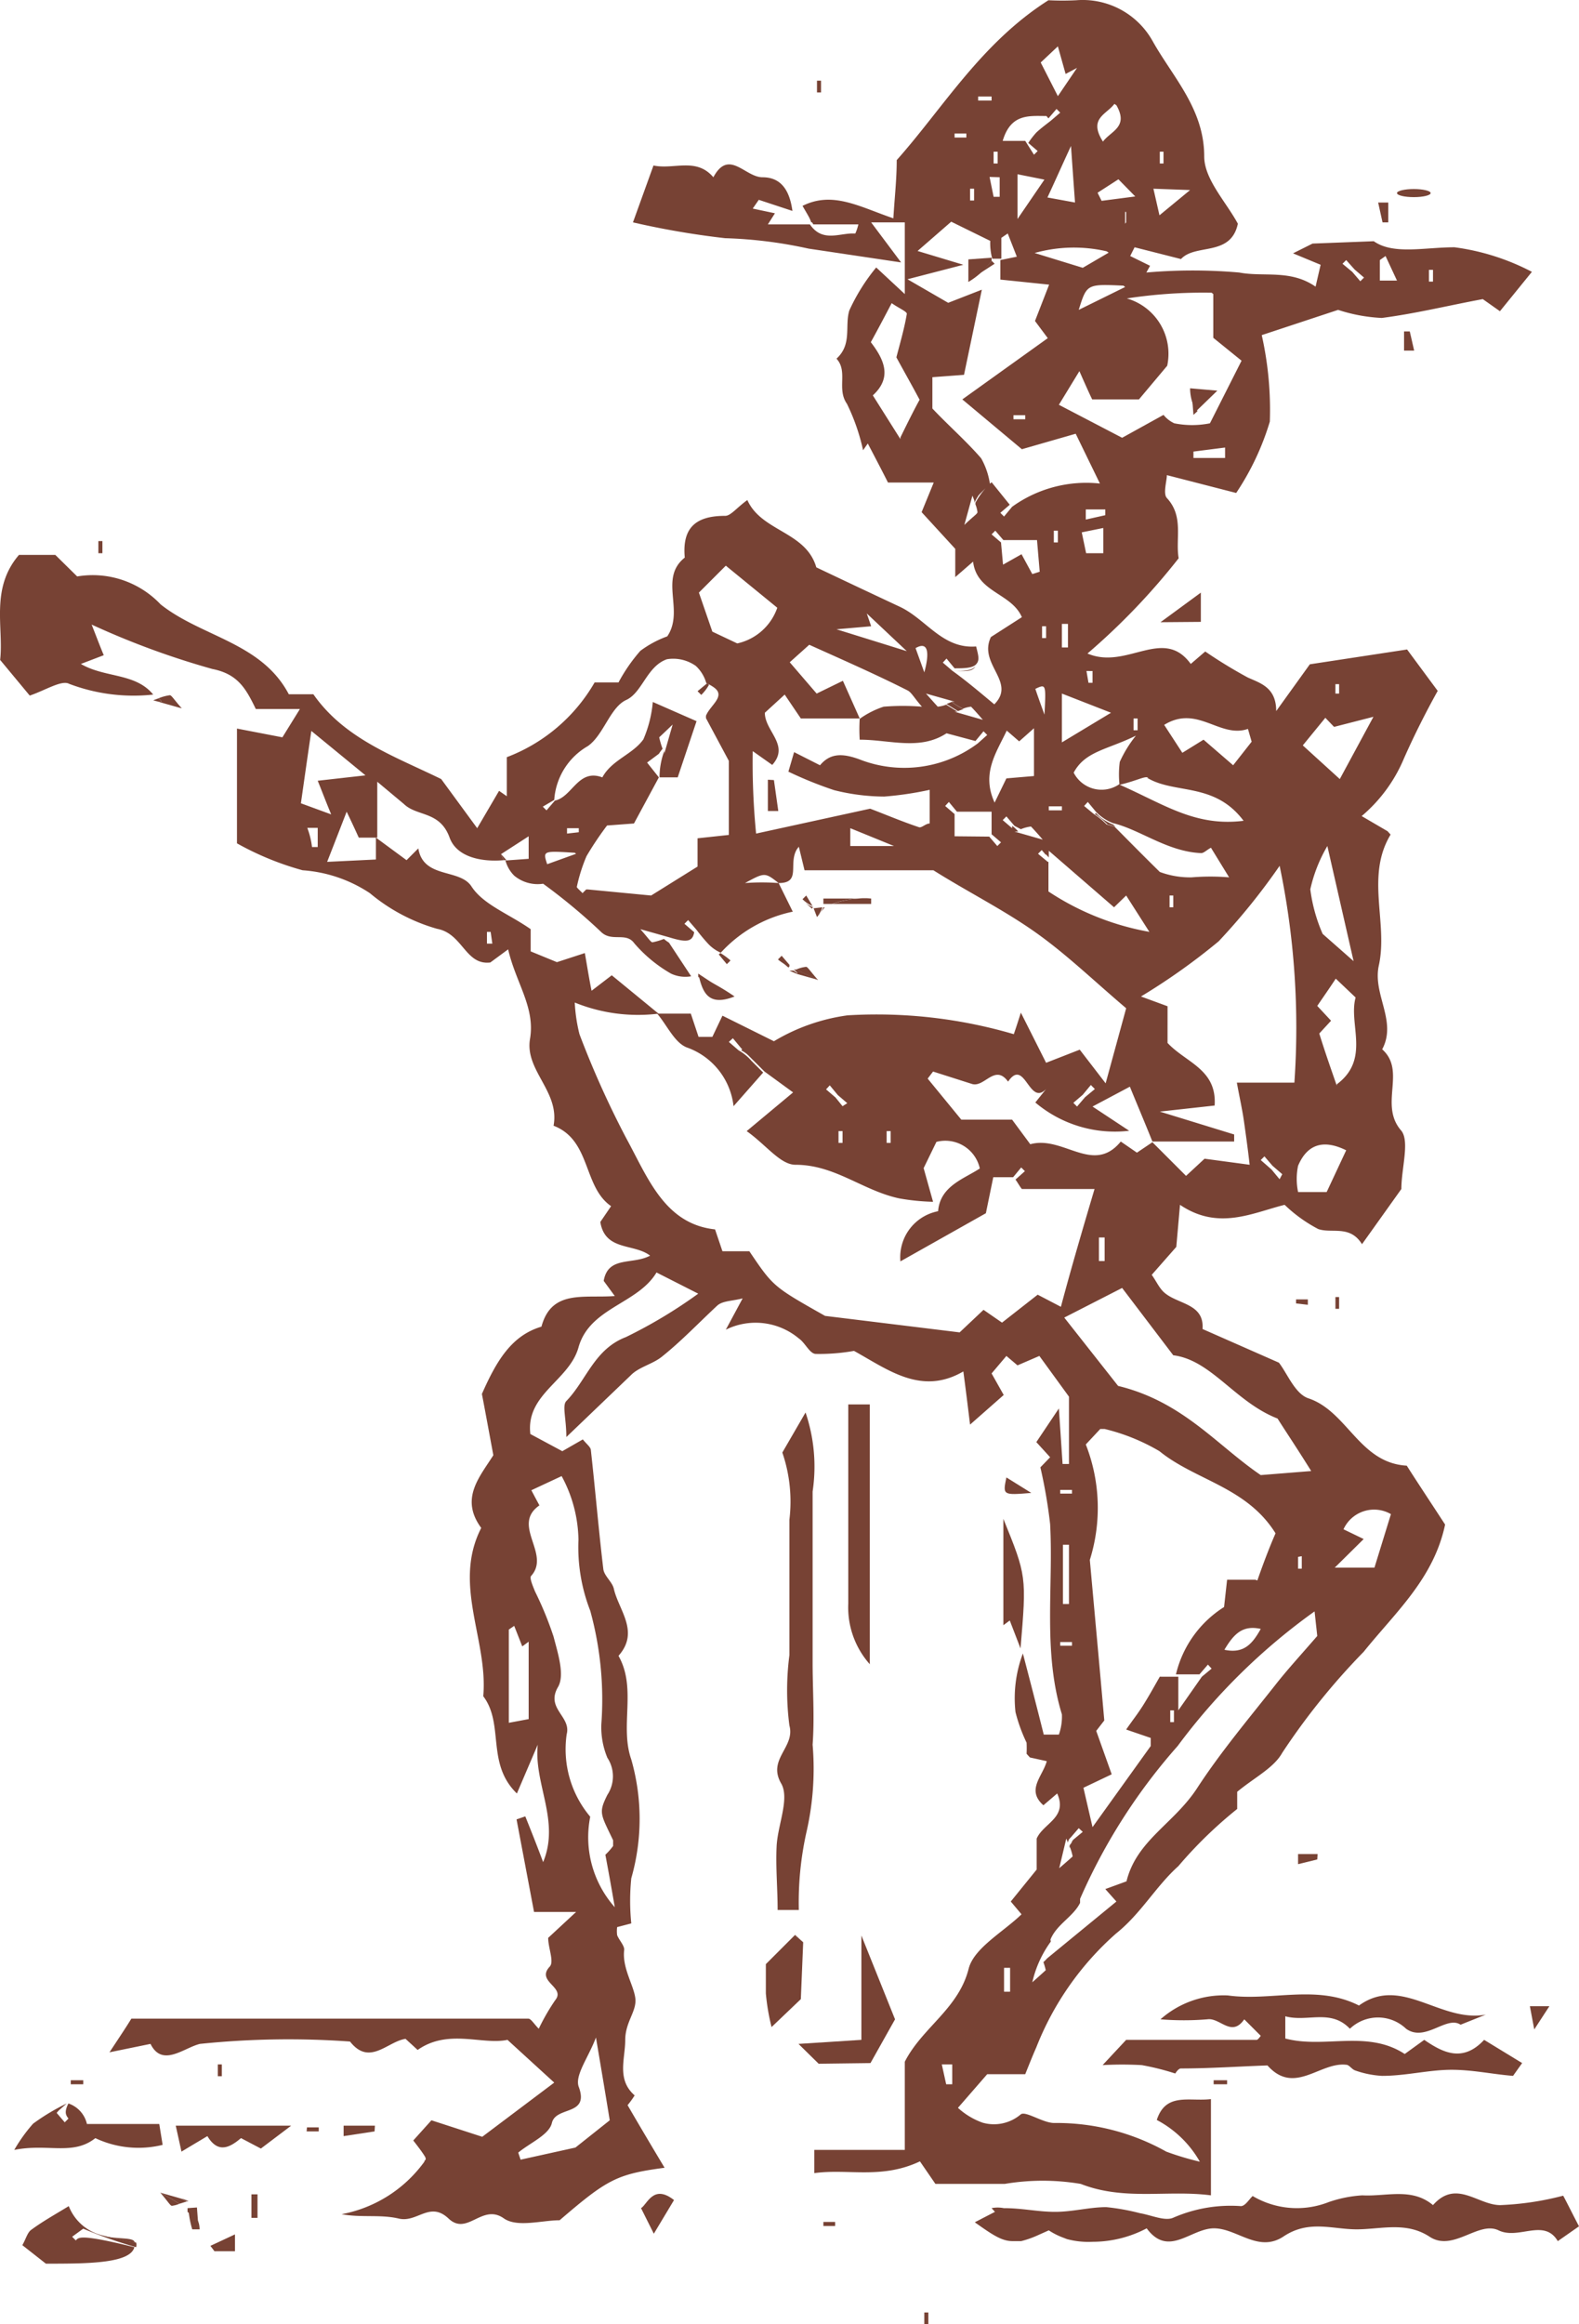 <svg id="Calavera_tequenos-postre" xmlns="http://www.w3.org/2000/svg" width="46.934" height="69.057" viewBox="0 0 46.934 69.057">
  <path id="Trazado_25954" data-name="Trazado 25954" d="M37,15.51Z" transform="translate(-6.526 -11.393)" fill="#774234"/>
  <path id="Trazado_25955" data-name="Trazado 25955" d="M36.26,27.51Z" transform="translate(-6.526 -11.393)" fill="#774234"/>
  <path id="Trazado_25956" data-name="Trazado 25956" d="M39.07,35.58a2.24,2.24,0,0,1,.38.31l-.35-.34Z" transform="translate(-6.526 -11.393)" fill="#774234"/>
  <path id="Trazado_25957" data-name="Trazado 25957" d="M21.42,36.77a1,1,0,0,0,.08.18h.08Z" transform="translate(-6.526 -11.393)" fill="#774234"/>
  <path id="Trazado_25958" data-name="Trazado 25958" d="M38.65,76.28c1.3.51,2.58.17,3.87.34V73.76c-.64.08-1.34-.21-1.61.62a3.17,3.17,0,0,1,1.28,1.24,8.3,8.3,0,0,1-1-.3,6.66,6.66,0,0,0-3.33-.85c-.34,0-.87-.38-1-.25a1.23,1.23,0,0,1-1.13.24,2.16,2.16,0,0,1-.73-.44l.87-1H37c.12-.3.22-.55.33-.8a8.79,8.79,0,0,1,2.37-3.38c.74-.59,1.18-1.4,1.85-2a12.82,12.82,0,0,1,1.75-1.7v-.51c.52-.43,1.09-.71,1.34-1.16a20.189,20.189,0,0,1,2.42-3c.94-1.17,2.08-2.17,2.42-3.78-.35-.54-.77-1.17-1.14-1.75-1.41-.08-1.76-1.61-2.92-2-.4-.13-.63-.74-.88-1.06l-2.27-1c.06-.82-.86-.72-1.22-1.17-.1-.12-.17-.27-.29-.44l.73-.83.11-1.25c1.14.77,2.15.24,3.11,0a4.33,4.33,0,0,0,1,.72c.41.14.94-.13,1.3.45l1.17-1.64c0-.61.25-1.41,0-1.73-.68-.77.16-1.77-.57-2.42.45-.84-.29-1.63-.1-2.49.28-1.27-.4-2.65.35-3.89h0l-.09-.1L47,35.64a4.53,4.53,0,0,0,1.26-1.72c.31-.7.65-1.37,1-2l-.91-1.23-2.89.44-1,1.39c0-.71-.48-.83-.85-1a14.309,14.309,0,0,1-1.26-.77l-.43.37c-.82-1.13-1.9.19-3.07-.31a19.88,19.88,0,0,0,2.71-2.83c-.1-.59.16-1.24-.35-1.79-.12-.13,0-.51,0-.68l2.06.53a7.88,7.88,0,0,0,1-2.12,10.14,10.14,0,0,0-.24-2.57l2.27-.75a4.89,4.89,0,0,0,1.3.24c1-.13,1.93-.36,3-.56l.51.36.95-1.17a6.89,6.89,0,0,0-2.3-.73c-.89,0-1.82.23-2.4-.18l-1.82.07-.58.29.82.34-.15.65c-.75-.52-1.54-.28-2.27-.42a15.87,15.87,0,0,0-2.76,0l.11-.2L40.12,19l.13-.26,1.38.35c.43-.47,1.48-.06,1.69-1.05-.35-.65-1-1.32-1-2,0-1.41-.93-2.35-1.53-3.42a2.38,2.38,0,0,0-2.27-1.22,8.06,8.06,0,0,1-.83,0c-2,1.27-3.13,3.2-4.51,4.75,0,.57-.06,1.07-.1,1.73-1-.34-1.8-.82-2.7-.37l.32.55h1.34a1.47,1.47,0,0,1-.09.27h-.08c-.42,0-.91.26-1.27-.27H29.35l.21-.33-.66-.14.18-.26,1,.33c-.09-.66-.37-1-.89-1s-1-.86-1.46,0c-.51-.6-1.17-.22-1.78-.35L25.34,18a24.6,24.6,0,0,0,2.74.47,13.25,13.25,0,0,1,2.48.31l2.75.41L32.42,18h1v2.13l-.85-.79a5.75,5.75,0,0,0-.8,1.28c-.14.47.09,1-.38,1.43.35.38,0,.9.31,1.34a6.08,6.08,0,0,1,.48,1.38l.14-.2c.22.42.44.84.6,1.16h1.36l-.36.88,1,1.09v.84l.53-.46c.11.92,1.14.93,1.45,1.65l-.92.59c-.39.81.77,1.33.1,2-.42-.35-.82-.69-1.25-1h0l-.28-.24.11-.12.24.29h0c.25,0,.53,0,.64-.12s.07-.25,0-.53c-1,.08-1.48-.81-2.27-1.18s-1.66-.78-2.48-1.17c-.31-1.07-1.63-1.06-2.05-2-.32.23-.5.48-.67.47-.88,0-1.27.37-1.19,1.24-.78.62,0,1.57-.52,2.34a3.13,3.13,0,0,0-.8.43,5,5,0,0,0-.65.94H24.2a5.1,5.1,0,0,1-2.61,2.22v1.16l-.23-.16L20.71,36l-1.07-1.46c-1.39-.68-2.87-1.19-3.8-2.52h-.73c-.81-1.54-2.59-1.7-3.81-2.67a2.78,2.78,0,0,0-2.48-.83l-.65-.64H7.09c-.86,1-.45,2.16-.56,3.12l.88,1.06c.47-.16.95-.47,1.17-.35a5.39,5.39,0,0,0,2.5.32c-.53-.65-1.43-.49-2.15-.91l.68-.26c-.11-.26-.21-.53-.36-.91a24.07,24.07,0,0,0,3.59,1.32c.76.15,1,.59,1.29,1.19h1.31l-.52.84-1.35-.26v3.41a8.72,8.72,0,0,0,1.95.8,4.13,4.13,0,0,1,2,.68,5.42,5.42,0,0,0,2,1.06c.76.14.84,1.09,1.58,1l.53-.39c.23,1,.81,1.72.65,2.66s.89,1.56.7,2.58c1.12.43.87,1.81,1.71,2.39l-.32.47c.14.87,1,.63,1.48,1-.52.28-1.25,0-1.38.75l.33.45c-.93.07-1.88-.2-2.18.91-.88.26-1.33,1-1.77,2,.08.41.21,1.12.34,1.82-.41.65-1,1.29-.36,2.16-.86,1.68.21,3.33.06,5,.63.83.08,2,1,2.89l.62-1.45c-.12,1.17.67,2.26.16,3.49-.17-.46-.35-.91-.53-1.36l-.26.09.52,2.75h1.25l-.83.77c0,.3.18.7.05.85-.43.45.48.61.16,1a6.3,6.3,0,0,0-.49.85c-.14-.14-.23-.3-.31-.3H10.43c-.12.2-.3.47-.65,1L11,72.12c.35.71,1,.11,1.47,0a25.591,25.591,0,0,1,4.46-.07c.58.74,1.11,0,1.65-.08l.36.33c.91-.64,1.92-.14,2.67-.3L23,73.27l-2.14,1.61-1.51-.49-.54.6c.14.18.24.31.33.45s0,.12,0,.18a3.93,3.93,0,0,1-2.46,1.56c.58.11,1.15,0,1.7.13s.92-.53,1.48,0,1-.47,1.65,0c.4.27,1.13.05,1.65.05,1.42-1.22,1.7-1.37,3.12-1.56-.39-.65-.74-1.24-1.1-1.86a2.47,2.47,0,0,0,.21-.29c-.54-.47-.28-1.09-.28-1.64s.35-.86.3-1.25-.4-.91-.33-1.44c0-.13-.15-.28-.21-.43a.93.93,0,0,1,0-.24l.42-.11a6.64,6.64,0,0,1,0-1.34,6.41,6.41,0,0,0,0-3.53c-.35-1,.17-2.11-.38-3.08.64-.72,0-1.36-.14-2-.05-.2-.28-.37-.31-.57-.14-1.17-.24-2.36-.37-3.53,0-.1-.12-.18-.24-.33l-.61.35L22.29,54c-.14-1.19,1.15-1.58,1.43-2.57.33-1.19,1.76-1.29,2.32-2.23l1.24.63a14.389,14.389,0,0,1-2.15,1.29c-.94.36-1.17,1.28-1.77,1.9-.13.13,0,.52,0,1.07l1.91-1.83c.24-.25.64-.33.92-.55.59-.47,1.09-1,1.66-1.53.16-.14.44-.13.75-.21l-.5.93a2,2,0,0,1,2.17.26c.19.13.32.45.5.46a5.92,5.92,0,0,0,1.14-.09c1,.55,2,1.34,3.25.61.07.52.12.93.2,1.58l1-.88L36,52.2l.44-.52.33.28.65-.28.88,1.21v2h-.19L38,53.24l-.67,1,.41.45-.29.3a15,15,0,0,1,.29,1.69c.1,1.88-.22,3.79.35,5.65a1.59,1.59,0,0,1-.09.6h-.45c-.2-.8-.41-1.61-.62-2.41a3.77,3.77,0,0,0-.22,1.74,4.76,4.76,0,0,0,.33.91q.008.165,0,.33s.08.09.1.11l.5.11c-.12.45-.62.85-.1,1.31l.41-.35c.32.72-.41.88-.61,1.34v.92l-.77.95.32.38c-.55.53-1.41,1-1.57,1.61-.3,1.2-1.38,1.75-1.9,2.77v2.62H30.73v.69c1-.14,2,.19,3.14-.35l.46.67h2.06a6.81,6.81,0,0,1,2.26,0ZM49,19.41h.12v.35H49Zm-1.46-.29.17-.12.34.73h-.51Zm-1,0,.25.28.28.24-.11.11-.24-.28-.29-.24ZM41,15.9h.11v.35H41Zm.9,1.14-.91.75L40.81,17ZM22.24,62.47l-.59.11V59.81l.16-.11.24.61.19-.14ZM23.63,75.2,22,75.56l-.07-.21c.35-.29.92-.53,1-.88.12-.51,1.12-.2.8-1.07-.13-.34.29-.88.51-1.47.14.83.26,1.54.41,2.46ZM22.56,56.12s-.13-.24-.24-.45l.9-.42a4.09,4.09,0,0,1,.5,1.89,5.21,5.21,0,0,0,.35,2.11,9.92,9.92,0,0,1,.33,3.37,2.36,2.36,0,0,0,.18,1,1,1,0,0,1,0,1.1c-.27.54-.2.57.17,1.35v.17a1.94,1.94,0,0,1-.23.26c.08.43.16.86.28,1.56a3.13,3.13,0,0,1-.73-2.69,3.11,3.11,0,0,1-.7-2.45c.14-.53-.63-.76-.26-1.4.21-.35,0-1-.13-1.5a10.21,10.21,0,0,0-.55-1.34c-.06-.15-.17-.4-.12-.46C22.91,57.56,21.71,56.71,22.56,56.12Zm24.5,1-.6-.29a1,1,0,0,1,1.41-.45l-.49,1.59H46.2Zm-2.5-10.69-.24-.29L44,45.86l.11-.11.24.28.29.25Zm1.4.38h-.85a1.9,1.9,0,0,1,0-.78c.25-.59.7-.82,1.43-.46Zm.3-3.16c-.18-.52-.35-1-.52-1.55l.35-.38-.41-.44c.17-.25.36-.52.55-.81l.59.56c-.22.79.45,1.83-.56,2.58Zm-.79-5.82a4.44,4.44,0,0,1,.51-1.3l.78,3.42-.92-.81a4.81,4.81,0,0,1-.37-1.35Zm.75-6.11h.11V32h-.11Zm-.3,1,.26.27,1.17-.3-1,1.85-1.1-1Zm-1.36,4.39A23.52,23.52,0,0,1,45,43.56H43.29c.08.44.16.79.21,1.14s.12.85.17,1.3l-1.34-.18-.55.51-1-1-.46.31-.48-.33c-.82,1-1.71-.19-2.69.08l-.54-.73H35.1l-1-1.22.16-.21,1.16.37c.37.11.68-.61,1.07-.07.5-.73.62.75,1.13.22l-.32.4a3.66,3.66,0,0,0,2.79.84L39,44.27l1.11-.59c.2.49.45,1.08.67,1.63h2.43V45.1L41,44.42l1.63-.18c.07-1.08-.85-1.27-1.4-1.86V41.29L40.44,41a18.91,18.91,0,0,0,2.31-1.64,19.181,19.181,0,0,0,1.81-2.24Zm-5.2,11.05v.7h-.17v-.7Zm-.93-4,.28-.24.24-.29.12.12-.29.24-.24.28ZM37.67,37l-.29-.24.11-.11.12.14a.31.31,0,0,0,.09-.12l1.94,1.68L40,38l.69,1.08a7.94,7.94,0,0,1-3-1.2V37Zm-1.06-1-.28-.24.11-.11.24.28h0l.19.1a1.11,1.11,0,0,1,.3-.08s.12.12.35.39l-.84-.24h.11a.83.83,0,0,0-.18-.17Zm1-3.27c-.18-.49-.27-.75-.31-.87.32-.15.32-.15.27.8Zm-.11-2.38V30h.12v.35Zm.59,5v.12H37.7v-.12Zm-.24-7.84v-.35h.12v.35ZM41,37.3c-.59-.58-1-1-1.35-1.35l-.23-.06a2.24,2.24,0,0,0-.38-.31l-.29-.24.11-.12.24.29h0a1.39,1.39,0,0,0,.51.34c.8.19,1.62.85,2.62.89.08,0,.16-.09.29-.16l.54.88a6.81,6.81,0,0,0-1.11,0A2.56,2.56,0,0,1,41,37.3Zm.4.7v.35h-.11V38Zm-1.6-3.31a.93.93,0,0,1-1.36-.34c.34-.64,1-.68,1.85-1.1a3.59,3.59,0,0,0-.48.78A2.91,2.91,0,0,0,39.8,34.69Zm3.82-1.64.11.38-.55.7-.88-.76-.63.39-.54-.83C42.12,32.32,42.78,33.34,43.62,33.05Zm-3,1.45c.82.5,2,.12,2.87,1.28-1.44.18-2.36-.49-3.68-1.07.54-.13.75-.27.85-.21Zm-.4-1.76h.12v.35h-.12Zm-1.4-1.41H39v.35h-.12Zm.73,1.24-1.46.88V32Zm-1.46-1.94v-.7h.18v.7Zm1.23-2.8h-.51l-.13-.62.64-.13Zm-.52-1v-.3h.58v.17ZM42,25v-.19l.94-.12V25Zm.59-4.87v1.3l.84.68-.94,1.86a2.7,2.7,0,0,1-1.06,0,.9.9,0,0,1-.32-.25l-1.23.68L38,23.42l.61-1c.18.41.32.72.38.84h1.39l.84-1a1.71,1.71,0,0,0-1.2-2,15,15,0,0,1,2.52-.17Zm-2.62-.21-1.38.68c.24-.77.24-.77,1.33-.72Zm0-1.88v-.35H40V18Zm-.26-3.52c.37.65-.16.76-.4,1.08-.44-.69.1-.8.34-1.12Zm.06,2.2.5.51-1,.13-.12-.24Zm-.29,2.18-.77.45-1.43-.44a4.32,4.32,0,0,1,2.14-.05Zm-2.71-1V16.57l.8.16Zm.89-.64c.22-.47.39-.86.7-1.53.05.71.08,1.14.12,1.68Zm.31-4.49.23.82.34-.18-.57.84-.51-1Zm-.28,2.14h0l.24-.28.11.11-.28.24h0c-.14.11-.29.22-.43.35a2.55,2.55,0,0,0-.24.31h0l.28.24-.11.11L37,15.58h-.67c.24-.82.79-.74,1.3-.74Zm-1.63.99h.12v.35h-.12Zm.18.76v.58h-.18l-.12-.59Zm-.64-2.4H36v.12h-.4ZM35.36,17h.12v.35h-.12Zm-.46-1.64h.35v.12H34.9Zm-1.61,9.08-.82-1.3c.58-.53.34-1.06-.06-1.58.21-.38.4-.74.62-1.16.21.15.46.25.45.32-.07.42-.19.83-.31,1.29.2.37.44.79.69,1.26-.16.29-.35.67-.57,1.12Zm2.23,1.94a.86.86,0,0,1,.06.23c0,.05-.12.12-.39.38l.24-.87.06.15a1.49,1.49,0,0,0,.11-.15l.35-.35a2.2,2.2,0,0,0-.26-.76c-.45-.52-1-1-1.45-1.48V22.6l.94-.07L35.71,20l-1,.39-1.21-.7,1.66-.43-1.36-.41,1-.87,1.16.57a1.76,1.76,0,0,0,.06.53h.27v-.62l.19-.13.27.69-.49.1v.58l1.45.15-.42,1.08.38.51-2.54,1.82,1.77,1.48,1.6-.46.72,1.48a3.77,3.77,0,0,0-2.61.69h0l-.24.29-.11-.11.28-.24L36,25.72a2.26,2.26,0,0,0-.48.61ZM37,23.73v.12h-.35v-.12Zm-.11,4.13-.55.31-.06-.66h0L36,27.27l.11-.11.24.28h1l.08.94-.22.07Zm-.44,5.24.37.32.44-.39v1.42l-.82.07-.35.72C35.69,34.37,36.14,33.76,36.45,33.1ZM34.9,36.24v-.66h0l-.28-.24.11-.12.24.29H36v.67h0l.28.24-.11.11-.24-.28h0Zm0-4h-.1a2.78,2.78,0,0,0,.35.21.84.84,0,0,1,.24-.06s.12.12.35.39l-.84-.24h.09l-.34-.21a1,1,0,0,1-.25.06s-.11-.12-.35-.39Zm-.9-.87-.26-.72C34.1,30.44,34.17,30.75,34,31.37Zm-1.71-1.75,1.19,1.12-2.09-.65L32.42,30Zm-.71,2L30.8,32l-.8-.93.58-.52c1,.45,2,.89,2.91,1.35.13.06.2.22.44.49a7,7,0,0,0-1.14,0,2.64,2.64,0,0,0-.71.36,4.92,4.92,0,0,0,0,.62c.89,0,1.79.33,2.58-.19l.86.23h0l.24-.29.11.11-.28.25h0a3.65,3.65,0,0,1-3.53.47c-.5-.18-.86-.18-1.16.18l-.77-.39-.17.58a11.74,11.74,0,0,0,1.36.55,6.21,6.21,0,0,0,1.49.19,10,10,0,0,0,1.35-.2v1c-.12,0-.24.14-.32.11-.51-.17-1-.38-1.45-.55L29,36.16a21.689,21.689,0,0,1-.1-2.45l.58.41c.53-.59-.22-1-.22-1.55l.59-.54.48.71h1.75Zm1.52,4.91H31.8V36Zm-5-8.33,1.53,1.25a1.63,1.63,0,0,1-1.19,1.06l-.74-.35L27.3,29ZM23,35.16h0a2,2,0,0,1,1-1.6c.47-.33.66-1.15,1.14-1.37s.61-1,1.21-1.21a1.16,1.16,0,0,1,.86.2,1.11,1.11,0,0,1,.31.51,1.17,1.17,0,0,1,.23.13c.36.26-.12.53-.24.84v.07L28.19,34v2.2l-.93.1v.84L25.88,38,24,37.82h-.05l-.11.11h0c-.05-.06-.13-.12-.17-.18a4.92,4.92,0,0,1,.29-.92,9.62,9.62,0,0,1,.61-.91l.8-.06.74-1.37-.35-.44.35-.26a1.489,1.489,0,0,1,.11-.15,2.56,2.56,0,0,1-.1-.34s.13-.12.4-.38l-.25.87a.24.24,0,0,0,0-.08,2.26,2.26,0,0,0-.14.78h.54l.56-1.67-1.3-.57a3.6,3.6,0,0,1-.28,1.11c-.32.45-.94.61-1.22,1.13-.72-.27-.89.58-1.41.69h0l-.25.29-.11-.11Zm.38,1V36h.35v.12Zm.27.6-.86.31c-.13-.4-.13-.4.82-.34Zm-8.18-1.5c.11-.77.2-1.41.31-2.15l1.61,1.32-1.42.16c.13.32.23.59.4,1Zm.5,1.3H15.8a2.373,2.373,0,0,0-.14-.57h.31Zm5.19,2.87H21v-.35h.11ZM37.37,49.86l-1.06.83-.55-.38-.71.67-4-.49c-1.54-.87-1.54-.87-2.25-1.92H28l-.22-.65c-1.5-.16-2-1.54-2.64-2.71a27.72,27.72,0,0,1-1.39-3.09,4.83,4.83,0,0,1-.14-.94,5,5,0,0,0,2.49.33l-1.39-1.14-.6.46c-.07-.34-.12-.66-.2-1.12l-.83.27-.78-.32V39c-.66-.46-1.41-.73-1.76-1.27s-1.43-.22-1.58-1.13l-.12.12-.23.23-.91-.67v.65L16.25,37c.22-.56.39-1,.58-1.49.15.31.26.55.36.77h.55V34.62l.79.66c.39.38,1.07.2,1.36,1,.21.58.95.73,1.61.67a1,1,0,0,1-.08-.18l.82-.53v.67l-.69.05a1,1,0,0,0,.26.45,1.09,1.09,0,0,0,.86.24,17.41,17.41,0,0,1,1.71,1.42c.32.33.75,0,1,.35a4.16,4.16,0,0,0,1.09.9,1,1,0,0,0,.6.08l-.66-1a1.18,1.18,0,0,1-.15-.11,1.91,1.91,0,0,1-.34.1c-.05,0-.12-.12-.36-.39l.85.24h0c.49.15.7.16.75-.15h0l-.29-.25.11-.11.25.29h0a5.12,5.12,0,0,0,.36.43,1.16,1.16,0,0,0,.36.25h0a4,4,0,0,1,2.14-1.22l-.42-.85a6.711,6.711,0,0,0-1,0c.59-.32.59-.32,1,0,.68,0,.28-.56.54-1l.06-.08.17.7h3.83c1,.63,2.06,1.16,3,1.82s1.74,1.44,2.73,2.28l-.61,2.23-.77-1-1,.39-.75-1.49c-.08.25-.14.44-.21.64a14.46,14.46,0,0,0-4.94-.56,5.76,5.76,0,0,0-2.19.77L28,41.57l-.3.63h-.41l-.23-.69h-1c.29.34.51.85.87,1a2.1,2.1,0,0,1,1.4,1.75l.88-1-.35-.35a1.43,1.43,0,0,0-.38-.31l-.29-.25.12-.11.24.29h0l.35.35.35.35.85.62L28.72,45c.58.41,1,1,1.45,1,1.18,0,2,.77,3.09,1a6.63,6.63,0,0,0,1,.1l-.28-1,.38-.78a1.05,1.05,0,0,1,1.29.79c-.47.31-1.18.52-1.24,1.27a1.39,1.39,0,0,0-1.12,1.49l2.54-1.43.22-1.07h.59l.24-.29.11.11-.28.25h0c.06.08.13.21.19.28h2.16c-.35,1.18-.68,2.3-1,3.5ZM33,45v.35h-.12V45Zm-1.43-.74L31.36,44l-.28-.24.11-.12.24.29.28.24Zm0,.74v.35h-.12V45Zm6.59,5.54,1.72-.88,1.52,2c1.13.14,1.84,1.39,3.1,1.88.26.41.59.9,1,1.56l-1.5.12c-1.31-.89-2.31-2.18-4.24-2.65Zm7.06,7.09V58h-.11v-.35Zm-1.38.7H43l-.09.81a3.25,3.25,0,0,0-1.43,2h.7l.25-.29.11.12-.29.24h0l-.7,1v-1H41c-.16.28-.32.57-.49.84s-.31.44-.51.73l.73.25v.24L39,65.68l-.27-1.17.84-.4-.46-1.29.24-.31c-.14-1.59-.27-3-.43-4.77a5.16,5.16,0,0,0-.12-3.43l.43-.46h.13a5.93,5.93,0,0,1,1.63.66c1.07.87,2.59,1.06,3.45,2.44-.18.41-.37.91-.54,1.4ZM44,59.79c-.26.47-.52.74-1.08.62C43.2,59.94,43.46,59.67,44,59.79Zm-2.58,2.42v.35h-.11v-.35Zm-3.38-6.55h.35v.11h-.35Zm.26,1.63v1.76h-.18V57.29Zm-.26,3v-.11h.35v.11Zm.18,5.73.05.12a.217.217,0,0,1,.08-.15l.24-.28.12.11-.29.24h0l-.1.19a1.71,1.71,0,0,1,.09.3s-.13.12-.4.35Zm-.47,3c.18-.45.68-.68.88-1.09v-.12a17.27,17.27,0,0,1,2.9-4.54,18.33,18.33,0,0,1,4.07-4l.08.73c-.51.59-.89,1-1.25,1.46-.79,1-1.63,2-2.32,3.06s-1.8,1.55-2.1,2.77l-.63.23.33.37-2.06,1.69a1.131,1.131,0,0,1-.11.11h0a2.171,2.171,0,0,1,.07.24s-.13.12-.4.36a3.29,3.29,0,0,1,.55-1.21Zm-1.38.84h.18v.71h-.18Zm-1.54,3.46h-.18l-.13-.59h.31Z" transform="translate(-6.526 -11.393)" fill="#774234"/>
  <path id="Trazado_25959" data-name="Trazado 25959" d="M37.53,69.57v0Z" transform="translate(-6.526 -11.393)" fill="#774234"/>
  <path id="Trazado_25960" data-name="Trazado 25960" d="M36.65,35.89h0a.83.83,0,0,1,.15.09h.08Z" transform="translate(-6.526 -11.393)" fill="#774234"/>
  <path id="Trazado_25961" data-name="Trazado 25961" d="M27.16,39.09Z" transform="translate(-6.526 -11.393)" fill="#774234"/>
  <path id="Trazado_25962" data-name="Trazado 25962" d="M28.56,42.6a1.43,1.43,0,0,1,.38.31l-.35-.35Z" transform="translate(-6.526 -11.393)" fill="#774234"/>
  <path id="Trazado_25963" data-name="Trazado 25963" d="M27.19,39.06Z" transform="translate(-6.526 -11.393)" fill="#774234"/>
  <path id="Trazado_25964" data-name="Trazado 25964" d="M36.61,46.39Z" transform="translate(-6.526 -11.393)" fill="#774234"/>
  <path id="Trazado_25965" data-name="Trazado 25965" d="M23,35.22Z" transform="translate(-6.526 -11.393)" fill="#774234"/>
  <path id="Trazado_25966" data-name="Trazado 25966" d="M42.21,61.12Z" transform="translate(-6.526 -11.393)" fill="#774234"/>
  <path id="Trazado_25967" data-name="Trazado 25967" d="M37.67,37Z" transform="translate(-6.526 -11.393)" fill="#774234"/>
  <path id="Trazado_25968" data-name="Trazado 25968" d="M34.86,35.58Z" transform="translate(-6.526 -11.393)" fill="#774234"/>
  <path id="Trazado_25969" data-name="Trazado 25969" d="M36,36.21Z" transform="translate(-6.526 -11.393)" fill="#774234"/>
  <path id="Trazado_25970" data-name="Trazado 25970" d="M34.88,31.35Z" transform="translate(-6.526 -11.393)" fill="#774234"/>
  <path id="Trazado_25971" data-name="Trazado 25971" d="M37.66,14.81Z" transform="translate(-6.526 -11.393)" fill="#774234"/>
  <path id="Trazado_25972" data-name="Trazado 25972" d="M35,32.52l.16-.06a2.781,2.781,0,0,1-.35-.21l-.15.06Z" transform="translate(-6.526 -11.393)" fill="#774234"/>
  <path id="Trazado_25973" data-name="Trazado 25973" d="M39.1,35.55h0l.35.34.23.06-.07-.06A1.39,1.39,0,0,1,39.1,35.55Z" transform="translate(-6.526 -11.393)" fill="#774234"/>
  <path id="Trazado_25974" data-name="Trazado 25974" d="M35.49,26.22v.11a2.26,2.26,0,0,1,.43-.61l-.35.35A1.491,1.491,0,0,1,35.49,26.22Z" transform="translate(-6.526 -11.393)" fill="#774234"/>
  <path id="Trazado_25975" data-name="Trazado 25975" d="M37.7,36.65a.31.31,0,0,1-.09.12l.09.1Z" transform="translate(-6.526 -11.393)" fill="#774234"/>
  <path id="Trazado_25976" data-name="Trazado 25976" d="M35.56,33.41Z" transform="translate(-6.526 -11.393)" fill="#774234"/>
  <path id="Trazado_25977" data-name="Trazado 25977" d="M38.4,66.07h0c0,.07-.06.11-.08.15v.08Z" transform="translate(-6.526 -11.393)" fill="#774234"/>
  <path id="Trazado_25978" data-name="Trazado 25978" d="M34.9,31.33h0c.24,0,.51,0,.62-.14C35.43,31.37,35.15,31.33,34.9,31.33Z" transform="translate(-6.526 -11.393)" fill="#774234"/>
  <path id="Trazado_25979" data-name="Trazado 25979" d="M47.83,36.06l-.09-.1L47,35.64l.74.32Z" transform="translate(-6.526 -11.393)" fill="#774234"/>
  <path id="Trazado_25980" data-name="Trazado 25980" d="M30.37,17.45a3.11,3.11,0,0,1,.27.55h.05Z" transform="translate(-6.526 -11.393)" fill="#774234"/>
  <path id="Trazado_25981" data-name="Trazado 25981" d="M46.54,72.74c.09,0,.17.14.27.17a2.84,2.84,0,0,0,.8.16c.68,0,1.35-.17,2-.18s1.26.13,1.89.18c0,0,.12-.17.27-.38L50.64,72c-.64.69-1.24.37-1.78,0l-.58.42c-1.12-.73-2.38-.15-3.55-.46V71.3c.66.18,1.35-.23,1.92.37a1.21,1.21,0,0,1,1.67,0c.57.41,1.2-.4,1.62-.12l.75-.3c-1.35.25-2.51-1.18-3.77-.27-1.26-.64-2.61-.12-3.9-.3a2.83,2.83,0,0,0-2,.71,8.67,8.67,0,0,0,1.39,0c.38-.06.72.55,1.1,0l.49.49s-.08.12-.12.12H40l-.7.75a10.662,10.662,0,0,1,1.16,0,7.56,7.56,0,0,1,1,.25s.08-.14.16-.15c.86,0,1.72-.06,2.58-.09C45,73.66,45.76,72.65,46.54,72.74Z" transform="translate(-6.526 -11.393)" fill="#774234"/>
  <path id="Trazado_25982" data-name="Trazado 25982" d="M51.12,76.91c-.67,0-1.31-.78-2,0-.63-.53-1.39-.25-2.1-.29a3.74,3.74,0,0,0-1,.2,2.58,2.58,0,0,1-2.26-.18c-.1.09-.22.3-.35.3a4.26,4.26,0,0,0-2,.34c-.25.12-.65-.07-1-.13a6.611,6.611,0,0,0-1-.18c-.5,0-1,.14-1.52.14S36.92,77,36.36,77A.92.92,0,0,0,36,77l.1.11-.6.31c.55.39.82.57,1.15.56h.23a2.871,2.871,0,0,0,.44-.15l.38-.17a2.09,2.09,0,0,0,.36.19l.18.07A2.47,2.47,0,0,0,39,78a3.45,3.45,0,0,0,1.61-.4c.65.88,1.31,0,2,0s1.32.74,2.07.24,1.45-.21,2.17-.21,1.47-.24,2.17.22,1.45-.48,2.05-.19,1.35-.37,1.76.32l.63-.44c-.22-.42-.36-.71-.47-.91a8.721,8.721,0,0,1-1.87.28Z" transform="translate(-6.526 -11.393)" fill="#774234"/>
  <path id="Trazado_25983" data-name="Trazado 25983" d="M29.64,68.14h.63a9.58,9.58,0,0,1,.24-2.37,8.42,8.42,0,0,0,.17-2.54c.06-.81,0-1.63,0-2.45V55.71a5,5,0,0,0-.21-2.35l-.69,1.19a4.5,4.5,0,0,1,.21,2v4.02a8.08,8.08,0,0,0,0,2.09c.18.65-.67,1-.24,1.73.25.45-.11,1.23-.14,1.86S29.64,67.49,29.64,68.14Z" transform="translate(-6.526 -11.393)" fill="#774234"/>
  <path id="Trazado_25984" data-name="Trazado 25984" d="M32.38,60.84V53.12h-.64v5.92a2.54,2.54,0,0,0,.64,1.8Z" transform="translate(-6.526 -11.393)" fill="#774234"/>
  <path id="Trazado_25985" data-name="Trazado 25985" d="M10.52,78.16c-1.58-.39-1.66-.3-1.74-.2l-.11-.11L9,77.61a13.63,13.63,0,0,0,1.57.55.21.21,0,0,0,0-.14,10.208,10.208,0,0,1-1-.21,1.43,1.43,0,0,1-1-.87c-.41.25-.77.45-1.11.7-.12.08-.16.27-.27.46l.7.55C9.09,78.65,10.4,78.65,10.52,78.16Z" transform="translate(-6.526 -11.393)" fill="#774234"/>
  <path id="Trazado_25986" data-name="Trazado 25986" d="M9.53,77.81a10.213,10.213,0,0,0,1,.21C10.51,77.85,10,77.94,9.53,77.81Z" transform="translate(-6.526 -11.393)" fill="#774234"/>
  <path id="Trazado_25987" data-name="Trazado 25987" d="M32.4,72.69l.73-1.3-1-2.49V72l-1.87.12.6.59Z" transform="translate(-6.526 -11.393)" fill="#774234"/>
  <path id="Trazado_25988" data-name="Trazado 25988" d="M8.56,73.89c-.15.29-.05.37,0,.45l-.11.11-.24-.28.06-.07h0l.24-.21a6.34,6.34,0,0,0-1,.6,4.71,4.71,0,0,0-.56.78c1-.2,1.74.18,2.41-.35a3,3,0,0,0,2,.2l-.1-.62H9.11a.84.84,0,0,0-.55-.61Z" transform="translate(-6.526 -11.393)" fill="#774234"/>
  <path id="Trazado_25989" data-name="Trazado 25989" d="M30.4,69.1l-.25-.21-.38.38-.22.22-.26.26v.87a6.43,6.43,0,0,0,.17,1l.87-.83Z" transform="translate(-6.526 -11.393)" fill="#774234"/>
  <path id="Trazado_25990" data-name="Trazado 25990" d="M30.4,69.1l-.24-.22-.39.39.38-.38Z" transform="translate(-6.526 -11.393)" fill="#774234"/>
  <path id="Trazado_25991" data-name="Trazado 25991" d="M36.35,59.68l.19-.14.32.83c.18-2.15.18-2.15-.51-3.85Z" transform="translate(-6.526 -11.393)" fill="#774234"/>
  <path id="Trazado_25992" data-name="Trazado 25992" d="M11.92,75.32l.77-.46c.34.57.72.29,1,.06l.59.31.9-.68H11.75Z" transform="translate(-6.526 -11.393)" fill="#774234"/>
  <path id="Trazado_25993" data-name="Trazado 25993" d="M25.58,77l.38.76.6-1C25.94,76.27,25.76,76.9,25.58,77Z" transform="translate(-6.526 -11.393)" fill="#774234"/>
  <path id="Trazado_25994" data-name="Trazado 25994" d="M42.22,29.87V29l-1.2.88Z" transform="translate(-6.526 -11.393)" fill="#774234"/>
  <path id="Trazado_25995" data-name="Trazado 25995" d="M12.9,78.28h.61v-.5l-.73.34Z" transform="translate(-6.526 -11.393)" fill="#774234"/>
  <path id="Trazado_25996" data-name="Trazado 25996" d="M37.18,55.75l-.74-.46C36.33,55.82,36.33,55.82,37.18,55.75Z" transform="translate(-6.526 -11.393)" fill="#774234"/>
  <path id="Trazado_25997" data-name="Trazado 25997" d="M17.67,74.55h-.93v.31l.92-.14Z" transform="translate(-6.526 -11.393)" fill="#774234"/>
  <path id="Trazado_25998" data-name="Trazado 25998" d="M52.13,71.69l.45-.69H52Z" transform="translate(-6.526 -11.393)" fill="#774234"/>
  <path id="Trazado_25999" data-name="Trazado 25999" d="M47.79,18v-.59h-.3l.13.59Z" transform="translate(-6.526 -11.393)" fill="#774234"/>
  <ellipse id="Elipse_728" data-name="Elipse 728" cx="0.5" cy="0.12" rx="0.5" ry="0.12" transform="translate(41.524 5.617)" fill="#774234"/>
  <path id="Trazado_26000" data-name="Trazado 26000" d="M45.69,66.48h-.58v.3l.57-.14Z" transform="translate(-6.526 -11.393)" fill="#774234"/>
  <path id="Trazado_26001" data-name="Trazado 26001" d="M12.08,76.8h.05C12,76.73,11.81,76.68,12.08,76.8Z" transform="translate(-6.526 -11.393)" fill="#774234"/>
  <path id="Trazado_26002" data-name="Trazado 26002" d="M11.64,76.93a.79.79,0,0,0,.22-.06c-.15-.09-.34-.21-.57-.33C11.52,76.8,11.59,76.94,11.64,76.93Z" transform="translate(-6.526 -11.393)" fill="#774234"/>
  <path id="Trazado_26003" data-name="Trazado 26003" d="M12.13,76.78l-.84-.24c.23.12.42.24.57.33l.22-.07C11.81,76.68,12,76.73,12.13,76.78Z" transform="translate(-6.526 -11.393)" fill="#774234"/>
  <path id="Trazado_26004" data-name="Trazado 26004" d="M14,77.29h.18v-.7H14Z" transform="translate(-6.526 -11.393)" fill="#774234"/>
  <path id="Trazado_26005" data-name="Trazado 26005" d="M12.13,77.06a2.867,2.867,0,0,0,.11.57h.22C12.45,77.46,12.44,77.31,12.13,77.06Z" transform="translate(-6.526 -11.393)" fill="#774234"/>
  <path id="Trazado_26006" data-name="Trazado 26006" d="M12.1,77v.11c.31.25.32.4.33.54l-.05-.67Z" transform="translate(-6.526 -11.393)" fill="#774234"/>
  <path id="Trazado_26007" data-name="Trazado 26007" d="M48.26,21.81h.3l-.13-.57h-.17Z" transform="translate(-6.526 -11.393)" fill="#774234"/>
  <path id="Trazado_26008" data-name="Trazado 26008" d="M11.08,32.2l.85.24c-.24-.27-.31-.4-.36-.39a1.35,1.35,0,0,0-.33.09C11.43,32.3,11.26,32.25,11.08,32.2Z" transform="translate(-6.526 -11.393)" fill="#774234"/>
  <path id="Trazado_26009" data-name="Trazado 26009" d="M11.24,32.14l-.16.06C11.26,32.25,11.43,32.3,11.24,32.14Z" transform="translate(-6.526 -11.393)" fill="#774234"/>
  <path id="Trazado_26010" data-name="Trazado 26010" d="M45.4,50.16V50h-.35v.12Z" transform="translate(-6.526 -11.393)" fill="#774234"/>
  <path id="Trazado_26011" data-name="Trazado 26011" d="M46.33,50.28v-.35h-.11v.35Z" transform="translate(-6.526 -11.393)" fill="#774234"/>
  <path id="Trazado_26012" data-name="Trazado 26012" d="M9.57,27.47H9.45v.36h.12Z" transform="translate(-6.526 -11.393)" fill="#774234"/>
  <path id="Trazado_26013" data-name="Trazado 26013" d="M13,72.73v.35h.12v-.35Z" transform="translate(-6.526 -11.393)" fill="#774234"/>
  <path id="Trazado_26014" data-name="Trazado 26014" d="M9,73.2H8.63v.12H9Z" transform="translate(-6.526 -11.393)" fill="#774234"/>
  <path id="Trazado_26015" data-name="Trazado 26015" d="M43,73.32V73.2h-.4v.12Z" transform="translate(-6.526 -11.393)" fill="#774234"/>
  <path id="Trazado_26016" data-name="Trazado 26016" d="M15.64,74.72H16V74.6h-.35Z" transform="translate(-6.526 -11.393)" fill="#774234"/>
  <path id="Trazado_26017" data-name="Trazado 26017" d="M31,77.53h.35v-.12H31Z" transform="translate(-6.526 -11.393)" fill="#774234"/>
  <path id="Trazado_26018" data-name="Trazado 26018" d="M30.93,13.79h-.12v.35h.12Z" transform="translate(-6.526 -11.393)" fill="#774234"/>
  <path id="Trazado_26019" data-name="Trazado 26019" d="M34,80.45h.12V80.1H34Z" transform="translate(-6.526 -11.393)" fill="#774234"/>
  <path id="Trazado_26020" data-name="Trazado 26020" d="M32.42,38.25v-.16a2.86,2.86,0,0,0-1.15.16Z" transform="translate(-6.526 -11.393)" fill="#774234"/>
  <path id="Trazado_26021" data-name="Trazado 26021" d="M31.26,38.25a2.86,2.86,0,0,1,1.15-.16H31v.16Z" transform="translate(-6.526 -11.393)" fill="#774234"/>
  <path id="Trazado_26022" data-name="Trazado 26022" d="M28.36,41a6.68,6.68,0,0,0-1.06-.6C27.42,40.9,27.6,41.3,28.36,41Z" transform="translate(-6.526 -11.393)" fill="#774234"/>
  <path id="Trazado_26023" data-name="Trazado 26023" d="M27.28,40.32v.1a6.68,6.68,0,0,1,1.06.6Z" transform="translate(-6.526 -11.393)" fill="#774234"/>
  <path id="Trazado_26024" data-name="Trazado 26024" d="M30.11,40.23h-.12C30.17,40.32,30.35,40.37,30.11,40.23Z" transform="translate(-6.526 -11.393)" fill="#774234"/>
  <path id="Trazado_26025" data-name="Trazado 26025" d="M30.48,40.12a1,1,0,0,0-.29.08l.65.31C30.6,40.24,30.53,40.11,30.48,40.12Z" transform="translate(-6.526 -11.393)" fill="#774234"/>
  <path id="Trazado_26026" data-name="Trazado 26026" d="M30,40.27l.85.24-.65-.31h-.08C30.35,40.37,30.17,40.32,30,40.27Z" transform="translate(-6.526 -11.393)" fill="#774234"/>
  <path id="Trazado_26027" data-name="Trazado 26027" d="M30,40.07l-.24-.28-.11.11a1.35,1.35,0,0,0,.32.2Z" transform="translate(-6.526 -11.393)" fill="#774234"/>
  <path id="Trazado_26028" data-name="Trazado 26028" d="M30,40.1a1.35,1.35,0,0,1-.32-.2l.28.24Z" transform="translate(-6.526 -11.393)" fill="#774234"/>
  <path id="Trazado_26029" data-name="Trazado 26029" d="M27.89,39.75h0l.24.29.11-.11a2.1,2.1,0,0,0-.3-.22Z" transform="translate(-6.526 -11.393)" fill="#774234"/>
  <path id="Trazado_26030" data-name="Trazado 26030" d="M27.92,39.72Z" transform="translate(-6.526 -11.393)" fill="#774234"/>
  <path id="Trazado_26031" data-name="Trazado 26031" d="M27.91,39.74Z" transform="translate(-6.526 -11.393)" fill="#774234"/>
  <path id="Trazado_26032" data-name="Trazado 26032" d="M28.21,40l-.28-.24h0A2.1,2.1,0,0,1,28.21,40Z" transform="translate(-6.526 -11.393)" fill="#774234"/>
  <path id="Trazado_26033" data-name="Trazado 26033" d="M27.89,39.75Z" transform="translate(-6.526 -11.393)" fill="#774234"/>
  <path id="Trazado_26034" data-name="Trazado 26034" d="M27.89,39.75Z" transform="translate(-6.526 -11.393)" fill="#774234"/>
  <path id="Trazado_26035" data-name="Trazado 26035" d="M27.91,39.74Z" transform="translate(-6.526 -11.393)" fill="#774234"/>
  <path id="Trazado_26036" data-name="Trazado 26036" d="M30.71,38.38l.1.26a.93.93,0,0,0,.16-.29Z" transform="translate(-6.526 -11.393)" fill="#774234"/>
  <path id="Trazado_26037" data-name="Trazado 26037" d="M30.71,38.38h-.02Z" transform="translate(-6.526 -11.393)" fill="#774234"/>
  <path id="Trazado_26038" data-name="Trazado 26038" d="M30.81,38.64l.23-.29H31a.93.93,0,0,1-.19.29Z" transform="translate(-6.526 -11.393)" fill="#774234"/>
  <path id="Trazado_26039" data-name="Trazado 26039" d="M31,38.35Z" transform="translate(-6.526 -11.393)" fill="#774234"/>
  <path id="Trazado_26040" data-name="Trazado 26040" d="M30.7,38.35h0L30.49,38l-.11.11a1,1,0,0,0,.31.21Z" transform="translate(-6.526 -11.393)" fill="#774234"/>
  <path id="Trazado_26041" data-name="Trazado 26041" d="M30.69,38.35h0a1,1,0,0,1-.31-.21l.28.25Z" transform="translate(-6.526 -11.393)" fill="#774234"/>
  <path id="Trazado_26042" data-name="Trazado 26042" d="M30.7,38.35Z" transform="translate(-6.526 -11.393)" fill="#774234"/>
  <path id="Trazado_26043" data-name="Trazado 26043" d="M27.56,31.7h0Z" transform="translate(-6.526 -11.393)" fill="#774234"/>
  <path id="Trazado_26044" data-name="Trazado 26044" d="M27.55,31.69h0l-.29.24.11.11a1.33,1.33,0,0,0,.23-.3Z" transform="translate(-6.526 -11.393)" fill="#774234"/>
  <path id="Trazado_26045" data-name="Trazado 26045" d="M27.54,31.68Z" transform="translate(-6.526 -11.393)" fill="#774234"/>
  <path id="Trazado_26046" data-name="Trazado 26046" d="M27.54,31.68Z" transform="translate(-6.526 -11.393)" fill="#774234"/>
  <path id="Trazado_26047" data-name="Trazado 26047" d="M27.33,32l.25-.28h0a1.33,1.33,0,0,1-.25.28Z" transform="translate(-6.526 -11.393)" fill="#774234"/>
  <path id="Trazado_26048" data-name="Trazado 26048" d="M27.56,31.7Z" transform="translate(-6.526 -11.393)" fill="#774234"/>
  <path id="Trazado_26049" data-name="Trazado 26049" d="M27.55,31.69Z" transform="translate(-6.526 -11.393)" fill="#774234"/>
  <path id="Trazado_26050" data-name="Trazado 26050" d="M36,19.14Z" transform="translate(-6.526 -11.393)" fill="#774234"/>
  <path id="Trazado_26051" data-name="Trazado 26051" d="M36,19.14h0v-.09h0l-.69.05v.67A2.29,2.29,0,0,0,36,19.14Z" transform="translate(-6.526 -11.393)" fill="#774234"/>
  <path id="Trazado_26052" data-name="Trazado 26052" d="M36.03,19.14h0v0Z" transform="translate(-6.526 -11.393)" fill="#774234"/>
  <path id="Trazado_26053" data-name="Trazado 26053" d="M35.95,19.05h.01l-.01-.01Z" transform="translate(-6.526 -11.393)" fill="#774234"/>
  <path id="Trazado_26054" data-name="Trazado 26054" d="M36.03,19.14Z" transform="translate(-6.526 -11.393)" fill="#774234"/>
  <path id="Trazado_26055" data-name="Trazado 26055" d="M36,19.14h0v-.09h0Z" transform="translate(-6.526 -11.393)" fill="#774234"/>
  <path id="Trazado_26056" data-name="Trazado 26056" d="M36,19.14a2.29,2.29,0,0,1-.73.62l.82-.53Z" transform="translate(-6.526 -11.393)" fill="#774234"/>
  <path id="Trazado_26057" data-name="Trazado 26057" d="M35.95,19.04Z" transform="translate(-6.526 -11.393)" fill="#774234"/>
  <path id="Trazado_26058" data-name="Trazado 26058" d="M35.96,19.05h0l-.01-.01h0Z" transform="translate(-6.526 -11.393)" fill="#774234"/>
  <path id="Trazado_26059" data-name="Trazado 26059" d="M29.35,34.56v.93h.31l-.13-.92Z" transform="translate(-6.526 -11.393)" fill="#774234"/>
  <path id="Trazado_26060" data-name="Trazado 26060" d="M41.9,22.93a1.41,1.41,0,0,0,.18.68l.63-.61Z" transform="translate(-6.526 -11.393)" fill="#774234"/>
  <path id="Trazado_26061" data-name="Trazado 26061" d="M42,23.72l.12-.11a1.41,1.41,0,0,1-.18-.68Z" transform="translate(-6.526 -11.393)" fill="#774234"/>
</svg>
